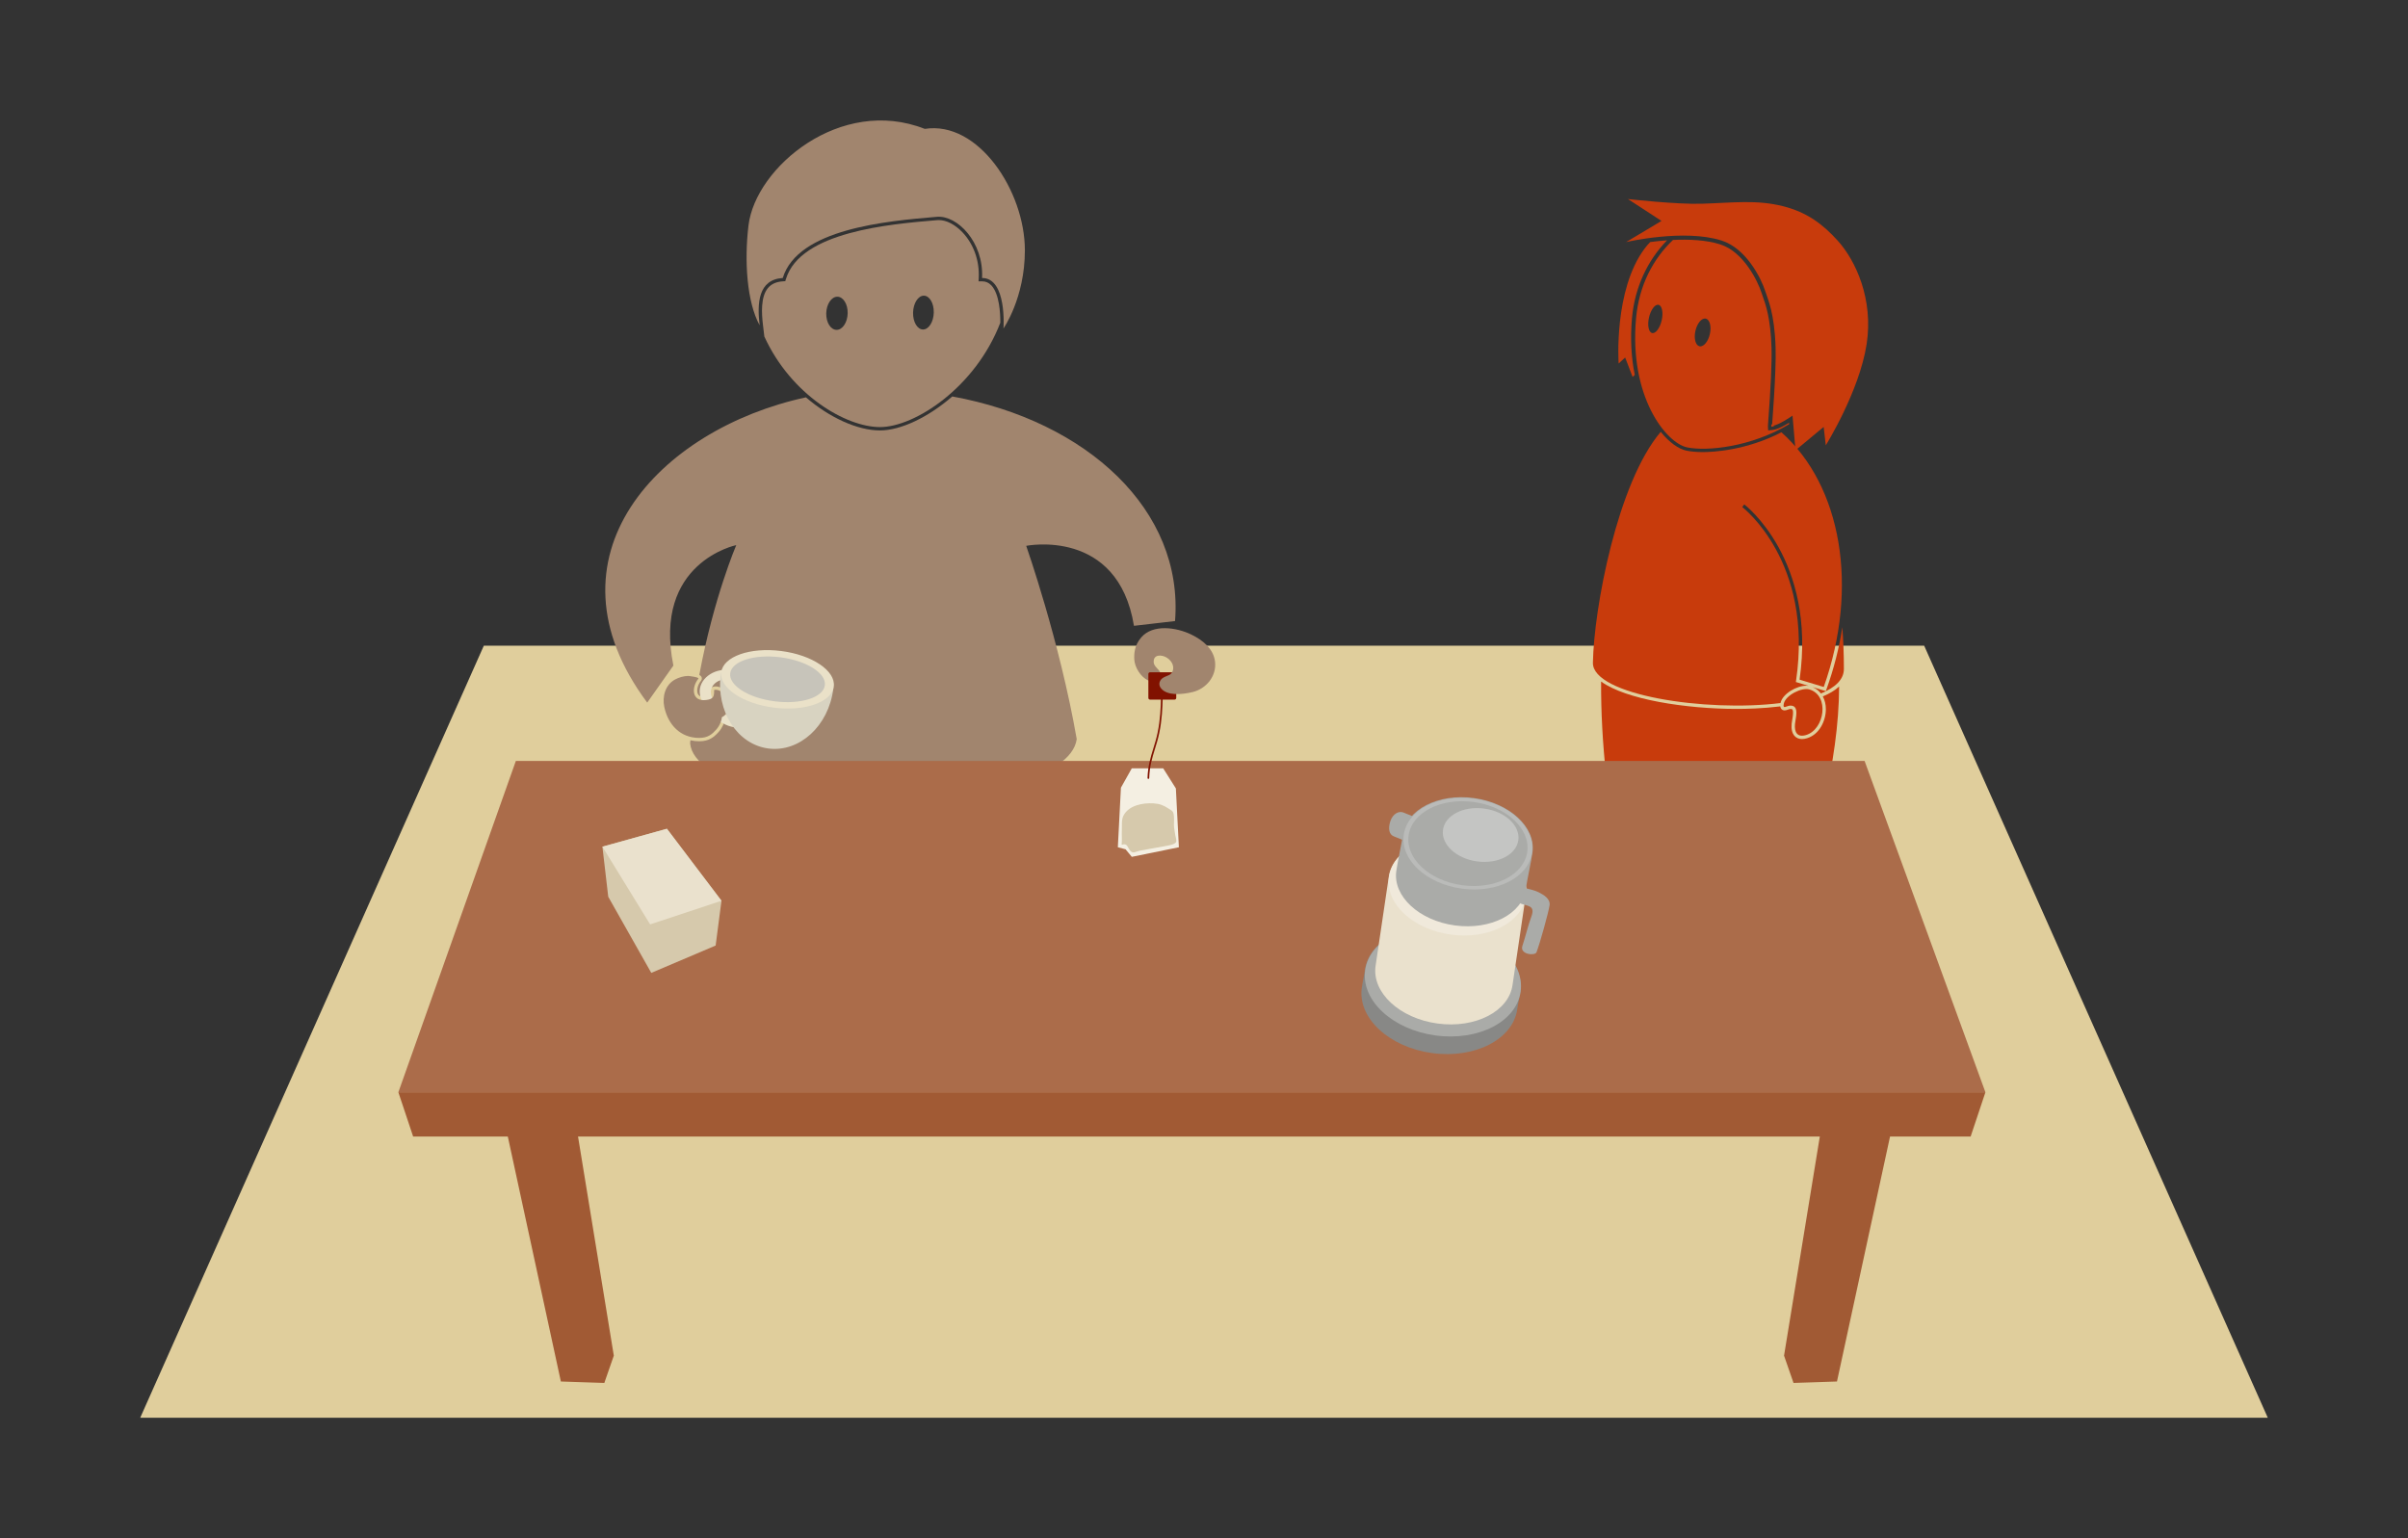 <?xml version="1.0" encoding="utf-8"?>
<!-- Generator: Adobe Illustrator 15.0.2, SVG Export Plug-In . SVG Version: 6.00 Build 0)  -->
<!DOCTYPE svg PUBLIC "-//W3C//DTD SVG 1.1//EN" "http://www.w3.org/Graphics/SVG/1.1/DTD/svg11.dtd">
<svg version="1.1" id="Layer_1" xmlns="http://www.w3.org/2000/svg" xmlns:xlink="http://www.w3.org/1999/xlink" x="0px" y="0px"
	 width="720px" height="460px" viewBox="0 0 720 460" enable-background="new 0 0 720 460" xml:space="preserve">
<rect x="0" y="0" width="720" height="460" fill="#333333" stroke="none"/>
<polygon fill="#E0CE9C" points="678.075,423.973 41.925,423.973 144.661,193.102 575.339,193.102 "/>
<g>
	<g>
		<path fill="#C83B0C" d="M530.847,282.836c-2.047,0.344-6.77,0.998-8.488-0.039c-3.701-2.236,2.209-4.893,5.211-5.863
			C535.276,274.439,539.979,281.305,530.847,282.836z"/>
		<path fill="#C83B0C" d="M489.253,272.168c-2.064,0.213-6.822,0.578-8.47-0.566c-3.556-2.459,2.507-4.744,5.565-5.529
			C494.194,264.062,498.464,271.203,489.253,272.168z"/>
		<path fill="#C83B0C" d="M546.091,206.227l-0.16,0.447l-4.005-1.215c1.025,0.426,1.882,1.078,2.536,1.924
			c4.25-1.75,6.865-4.17,6.867-7.336c0.003-4.412-0.17-8.551-0.47-12.502C549.929,193.713,548.337,199.973,546.091,206.227z"/>
		<g>
			<path fill="#C83B0C" d="M536.927,211.918c-0.236-0.562-0.713-0.924-1.59-0.91c-1.146,0.018-2.385,1.297-1.963-0.621
				c0.543-2.475,5.346-4.893,7.633-4.213c6.131,1.822,4.545,11.965-0.986,13.633c-2.682,0.809-3.547-0.908-3.314-3.291
				C536.831,215.248,537.435,213.125,536.927,211.918z"/>
			<g>
				<g>
					<path fill="#C83B0C" d="M545.03,208.262c0.578,1.076,0.906,2.355,0.91,3.803c0.006,3.477-1.926,7.582-5.631,8.699
						c-0.539,0.164-1.047,0.246-1.508,0.246c-0.906,0-1.676-0.318-2.223-0.924c-0.725-0.799-1.025-2.066-0.867-3.668
						c0.035-0.361,0.104-0.766,0.174-1.195c0.162-0.967,0.383-2.291,0.119-2.918c-0.055-0.133-0.125-0.297-0.65-0.297h-0.002
						c-0.201,0.002-0.492,0.107-0.75,0.199c-0.336,0.121-0.652,0.234-0.996,0.234c-0.41,0-0.768-0.166-1.012-0.469
						c-0.174-0.217-0.246-0.467-0.277-0.727c-5.276,0.643-10.264,0.752-13.023,0.752c-15.144,0-33.211-2.809-40.557-8.189
						c-0.098,18.203,2.012,37.154,6.426,60.227l8.148,0.309c5.525-18.777,10.441-27.143,17.979-36.203
						c8.012,11.209,11.65,25.365,16.17,46.586l7.434,0.166c7.892-22.41,14.907-46.713,15.012-69.594
						C548.647,206.482,546.966,207.457,545.03,208.262z"/>
				</g>
			</g>
		</g>
		<g>
			<g>
				<path fill="#C83B0C" d="M493.417,72.386c-0.576,0.592-1.134,1.234-1.662,1.939c-9.316,12.455-7.775,34.385-7.775,34.385
					l1.945-1.797l2.23,5.797l0.646-0.596c-1.012-4.98-1.406-10.686-0.826-17.061c0.824-9.072,4.619-17.16,10.48-23.186
					C496.657,72,494.946,72.183,493.417,72.386z"/>
			</g>
		</g>
		<g>
			<path fill="#C83B0C" d="M514.763,71.935c7.346,2.346,11.814,11.227,13.086,15.225c0.732,2.289,2.758,6.496,3.059,16.793
				c0.223,7.693-1.082,23.275-1.072,23.428c2.049-0.199,6.139-3.092,6.139-3.092l0.885,10.381l8.424-7.004l0.631,5.502
				c0,0,10.012-16.045,12.211-30.223c2.086-13.469-3.27-25.002-8.588-30.914c-4.414-4.906-9.189-8.545-16.381-10.359
				c-7.957-2.012-14.918-1.033-24.375-0.744c-7.533,0.232-22.021-1.406-22.021-1.406l10.035,6.545l-10.576,6.322
				C486.218,72.388,503.573,68.357,514.763,71.935z"/>
		</g>
		<g>
			<path fill="#C83B0C" d="M528.683,126.408c0.793-10.518,1.133-18.059,1.006-22.422c-0.25-8.699-1.736-12.873-2.621-15.369
				c-0.148-0.404-0.275-0.766-0.375-1.088c-1.043-3.254-5.273-12.189-12.297-14.434c-4.227-1.352-9.41-1.566-14.162-1.336
				c-5.916,5.605-10.148,13.529-11.045,23.402c-2.133,23.564,9.033,37.344,15.273,38.627c5.977,1.225,19.135-0.107,30.508-6.936
				l-0.039-0.428c-1.209,0.742-2.824,1.637-4.115,1.996c-0.309,0.09-0.6,0.146-0.863,0.172l-1.264,0.125l-0.07-1.268
				C528.61,127.349,528.61,127.349,528.683,126.408z M493.054,94.943c0.531-2.33,1.812-4.023,2.861-3.785
				c1.045,0.236,1.467,2.32,0.936,4.65c-0.533,2.33-1.814,4.021-2.861,3.783C492.95,99.353,492.521,97.273,493.054,94.943z
				 M511.259,99.91c-0.525,2.281-1.91,3.91-3.107,3.641c-1.188-0.273-1.732-2.34-1.213-4.623c0.521-2.285,1.908-3.912,3.102-3.641
				C511.226,95.556,511.772,97.626,511.259,99.91z"/>
			<g>
				<path fill="#C83B0C" d="M529.856,127.599c0.193-0.02,0.41-0.066,0.642-0.131c-0.278-0.217-0.562-0.428-0.845-0.641
					c-0.027,0.355-0.037,0.488-0.036,0.568l0.013,0.225L529.856,127.599z"/>
				<path fill="#C83B0C" d="M545.31,205.441c10.578-29.901,5.311-60.165-12.658-76.165c-10.559,5.449-20.492,5.918-23.473,5.918
					c-1.883,0-3.537-0.143-4.919-0.426c-2.303-0.475-5.087-2.398-7.7-5.621c-12.983,15.266-19.991,52.875-20.275,69.042
					c-0.17,9.658,33.814,14.854,56.102,12.053c0.004-0.023,0.008-0.047,0.012-0.07c0.594-2.705,4.812-5.113,7.72-5.113
					c0.22,0,0.431,0.014,0.632,0.043l-3.781-1.148l0.062-0.428c5.229-35.518-15.879-51.729-16.094-51.889l0.598-0.801
					c0.219,0.162,21.634,16.572,16.547,52.411L545.31,205.441z"/>
			</g>
		</g>
	</g>
</g>
<g>
	<g>
		<g>
			<g>
				<g>
					<path fill="#A1856E" d="M363.312,197.982c-0.41-3.971-3.709-6.566-7.084-8.211c-4.473-2.18-11.525-3.219-15.014,0.865
						c-2.061,2.413-2.143,4.934-2.055,6.571c0.129,2.371,1.918,5.275,4.18,6.293c1.676,0.754,4.405-0.758,3.434-2.662
						c-0.076-0.148-0.178-0.291-0.297-0.426c-0.672-0.775-1.477-1.418-1.52-2.43c-0.1-2.383,2.465-2.242,3.939-1.297
						c1.354,0.867,1.969,2.107,1.902,3.215c3.615,1.021,7.229,3.168,10.844,3.797C362.856,202.119,363.532,200.133,363.312,197.982z
						"/>
				</g>
				<g>
					<path fill="#A1856E" d="M306.442,74.861c0.002-17.729-13.93-38.832-29.932-36.318c-25.152-9.902-50.616,11.465-52.71,28.879
						c-1.279,10.633-0.494,22.912,3.334,29.863c-0.786-6.596-0.451-13.678,6.91-14.152c4.511-14.721,30.979-17.027,46.12-18.299
						c5.996-0.502,14.006,7.49,13.475,18.299c7.5,0,6.402,15.098,6.402,15.098S306.44,89.132,306.442,74.861z"/>
					<g>
						<path fill="#A1856E" d="M296.433,85.361c-0.77-0.826-1.684-1.229-2.793-1.229h-1.05l0.052-1.049
							c0.252-5.141-1.525-10.109-4.879-13.633c-2.203-2.312-4.773-3.639-7.055-3.639c-0.154,0-0.309,0.006-0.459,0.018
							c-14.297,1.201-40.908,3.434-45.248,17.596l-0.202,0.66l-0.689,0.045c-2.008,0.129-3.478,0.785-4.492,2.006
							c-2.198,2.643-1.903,7.561-1.489,11.031l0.413,3.471c8.029,17.537,24.43,27.082,34.583,27.082
							c10.376,0,28.508-11.809,35.972-31.209C299.114,93.681,298.838,87.947,296.433,85.361z M250.163,98.642
							c-1.777,0.012-3.166-2.199-3.115-4.936c0.057-2.734,1.541-4.963,3.303-4.973c1.766-0.01,3.16,2.195,3.107,4.939
							C253.405,96.41,251.927,98.634,250.163,98.642z M276.007,98.539c-1.713,0.006-3.053-2.25-2.998-5.045
							c0.061-2.795,1.498-5.064,3.207-5.074c1.709-0.006,3.045,2.252,2.986,5.045C279.146,96.259,277.7,98.525,276.007,98.539z"/>
					</g>
				</g>
			</g>
		</g>
		<g>
			<g>
				<g>
					<g>
						<path fill="#A1856E" d="M284.737,118.558c-7.133,6.197-15.389,10.162-21.613,10.162c-6.717,0-15.053-3.793-22.149-9.896
							c-43.975,9.506-79.963,47.66-47.455,91.29l7.825-11.082c-6.228-30.893,18.798-36.016,18.798-36.016
							s-6.794,15.824-11.049,38.821c0.3,0.158,0.537,0.35,0.648,0.588c0.183,0.387,0.125,0.836-0.148,1.168
							c-1.005,1.229-1.403,2.914-0.927,3.92c0.278,0.588,0.847,0.873,1.738,0.873c0.19,0,0.395-0.014,0.607-0.041
							c1.48-0.193,1.552-0.287,1.516-1.98l-0.016-0.738l0.7-0.232c0.252-0.084,0.523-0.127,0.808-0.127
							c1.676,0,3.742,1.549,4.605,3.455c1.036,2.295,0.2,5.045-1.855,6.395c-0.188,1.01-0.778,2.516-1.834,3.697
							c-1.349,1.508-2.811,2.859-5.863,2.859c-0.919,0-1.798-0.109-2.641-0.303c-0.027,0.32-0.06,0.635-0.085,0.955
							c2.57,23.17,112.331,22.248,115.597-1.297c-5.084-29.307-15.107-57.797-15.107-57.797s27.393-5.535,32.223,23.918
							l12.281-1.424C353.972,152.578,325.019,125.9,284.737,118.558z"/>
					</g>
				</g>
			</g>
			<g>
				<path fill="#EAE1C8" d="M217.902,200.383c-4.505-0.57-9.126,2.734-8.656,6.975c0.473,4.266,5.736,9.533,10.242,10.107
					c4.504,0.572,5.055-4.145,5.592-8.377C225.618,204.855,222.406,200.957,217.902,200.383z M219.814,214.9
					c-2.998-0.383-6.555-4.186-7.18-7.145c-0.586-2.775,2.093-4.918,5.09-4.535c2.997,0.381,4.986,2.703,4.627,5.52
					C221.993,211.555,222.811,215.281,219.814,214.9z"/>
			</g>
			<path fill="#A1856E" d="M214.191,218.146c1.115-1.248,1.639-2.93,1.645-3.645c1.986-1.002,2.737-3.469,1.879-5.369
				c-0.785-1.732-2.888-3.223-4.187-2.791c0.044,2.043-0.253,2.715-2.386,2.994c-4.361,0.566-4.431-3.801-2.322-6.377
				c0.355-0.432-2.838-0.832-3.069-0.824c-1.343,0.033-2.741,0.438-3.921,1.074c-2.907,1.57-3.869,5.115-3.199,8.229
				c1.157,5.369,4.861,9.234,10.442,9.234C211.689,220.672,212.928,219.559,214.191,218.146z"/>
			<g>
				<path fill="#D8D3C1" d="M249.153,206.049c-1.402,11.014-10.071,18.975-19.364,17.791s-15.691-11.062-14.289-22.076
					c0.521-4.096,8.188-4.176,17.481-2.992C242.273,199.955,249.591,202.623,249.153,206.049z"/>
				
					<ellipse transform="matrix(0.992 0.126 -0.126 0.992 27.531 -27.729)" fill="#EAE1C8" cx="232.415" cy="203.221" rx="16.963" ry="8.539"/>
				
					<ellipse transform="matrix(0.992 0.126 -0.126 0.992 27.535 -27.733)" fill="#C7C4BA" cx="232.414" cy="203.22" rx="14.262" ry="6.638"/>
			</g>
		</g>
	</g>
	<g>
		<polygon fill="#A15A34" points="589.228,339.883 123.531,339.883 119.113,326.631 593.646,326.631 		"/>
		<polygon fill="#AB6C4A" points="593.646,326.631 119.113,326.631 154.242,227.553 557.517,227.553 		"/>
		<polygon fill="#A15A34" points="549.261,413.135 536.271,413.566 533.435,405.404 545.212,333.258 566.562,333.258 		"/>
		<polygon fill="#A15A34" points="167.702,413.135 180.694,413.566 183.531,405.404 171.752,333.258 150.402,333.258 		"/>
	</g>
	<g>
		<g>
			<polygon fill="#F4EFE2" points="352.493,253.369 338.41,256.238 336.548,253.979 334.237,253.369 335.159,235.559 
				338.41,229.764 347.798,229.764 351.591,235.775 			"/>
			<path fill="#D6C9AC" d="M335.368,252.588c0.182-1.324-0.02-2.887,0.066-4.26c0.082-1.361-0.174-3.072,0.455-4.348
				c1.549-3.146,5.76-3.932,9.035-3.738c1.793,0.107,3.01,0.586,4.453,1.543c0.84,0.557,1.35,0.645,1.549,1.691
				c0.199,1.02,0.09,2.152,0.09,3.205c-0.002,0.982,0.25,1.811,0.346,2.779c0.066,0.648,0.443,1.537,0.348,2.17
				c-0.148,0.984-2.744,1.281-3.67,1.457c-2.416,0.469-4.885,0.844-7.285,1.322c-1.115,0.223-1.994,1.049-2.889-0.082
				c-0.665-0.844-0.828-2.225-2.238-1.74H335.368z"/>
		</g>
		<path fill="#811200" d="M343.364,232.932c-0.002,0-0.005,0-0.008,0c-0.138-0.004-0.246-0.119-0.242-0.258
			c0.119-3.613,0.904-6.152,1.734-8.844c0.447-1.447,0.91-2.943,1.266-4.637c0.836-3.988,0.945-7.535,1.033-10.385
			c0.035-1.148,0.064-2.141,0.137-3.02c0.012-0.139,0.137-0.238,0.27-0.229c0.139,0.01,0.24,0.131,0.229,0.27
			c-0.07,0.865-0.102,1.852-0.136,2.994c-0.088,2.869-0.197,6.441-1.043,10.473c-0.36,1.715-0.826,3.223-1.277,4.682
			c-0.82,2.656-1.596,5.166-1.712,8.711C343.61,232.826,343.499,232.932,343.364,232.932z"/>
		<g>
			<path fill="#811200" d="M351.702,208.719c0,0.275-0.225,0.5-0.5,0.5h-7.338c-0.275,0-0.5-0.225-0.5-0.5v-7.172
				c0-0.275,0.225-0.5,0.5-0.5h7.338c0.275,0,0.5,0.225,0.5,0.5V208.719z"/>
		</g>
		<path fill="#A1856E" d="M350.106,201.498c-0.623,0.635-2.299,0.805-3.012,1.797c-0.609,0.848-0.578,1.768,0.096,2.588
			c1.768,2.154,5.941,1.908,9.418,1.074c1.994-0.48,3.795-1.656,5.033-3.26c0-5.07-6.111-5.445-10.844-3.797
			C350.763,200.498,350.538,201.057,350.106,201.498z"/>
	</g>
</g>
<g>
	<polygon fill="#D6C9AC" points="215.725,269.373 199.411,247.842 180.121,253.203 181.867,268.178 194.736,290.938 
		213.979,282.762 	"/>
	<polygon fill="#EAE1CD" points="215.725,269.373 194.391,276.438 180.121,253.203 199.411,247.842 	"/>
</g>
<g>
	<g>
		<path fill="#888886" d="M433.567,277.023c-12.836-1.748-24.236,4.131-25.463,13.131c-0.215,1.572-0.682,3.494-0.928,5.299
			c-1.227,9.002,8.186,17.719,21.02,19.467c12.838,1.75,24.238-4.131,25.465-13.131c0.215-1.574,0.682-3.492,0.928-5.299
			C455.815,287.49,446.405,278.773,433.567,277.023z"/>
		
			<ellipse transform="matrix(0.991 0.135 -0.135 0.991 43.566 -55.568)" fill="#AAABA8" cx="431.347" cy="293.322" rx="23.457" ry="16.452"/>
	</g>
	<path fill="#EAE1CD" d="M437.677,250.715c-11.314-1.541-21.361,3.641-22.443,11.574c-0.188,1.385-3.727,25.047-3.943,26.637
		c-1.08,7.934,7.215,15.615,18.527,17.156c11.314,1.543,21.361-3.641,22.443-11.574c0.188-1.385,3.725-25.045,3.943-26.637
		C457.283,259.939,448.989,252.258,437.677,250.715z"/>
	
		<ellipse transform="matrix(0.991 0.135 -0.135 0.991 39.774 -56.394)" fill="#F0E9DB" cx="435.719" cy="265.08" rx="20.675" ry="14.498"/>
	<path fill="#AAABA8" d="M420.478,251.605c1.283,0.5,2.93-0.975,3.676-3.293c0.746-2.32,0.457-3.338-0.827-3.838
		c-0.456-0.178-3.261-1.318-3.757-1.512c-1.283-0.5-3.123,0.342-3.869,2.66s-0.264,3.971,1.02,4.471
		C417.177,250.271,419.979,251.412,420.478,251.605z"/>
	<path fill="#AAABA8" d="M458.224,254.881c1.021-7.504-6.822-14.768-17.521-16.225c-10.699-1.459-20.201,3.443-21.225,10.943
		c-0.361,2.664-1.59,8.023-1.986,10.924c-1.021,7.5,6.822,14.766,17.521,16.225c10.699,1.457,20.203-3.443,21.225-10.945
		C456.601,263.139,457.829,257.779,458.224,254.881z"/>
	
		<ellipse transform="matrix(0.991 0.135 -0.135 0.991 38.061 -56.924)" fill="#BABBB9" cx="438.852" cy="252.24" rx="19.362" ry="13.577"/>
	
		<ellipse transform="matrix(0.991 0.135 -0.135 0.991 38.067 -56.932)" fill="#AAABA8" cx="438.851" cy="252.24" rx="17.912" ry="12.56"/>
	
		<ellipse transform="matrix(0.991 0.135 -0.135 0.991 37.747 -57.462)" fill="#C4C5C3" cx="442.662" cy="249.655" rx="11.367" ry="7.971"/>
	<path fill="#AAABA8" d="M460.042,266.82c1.621,0.822,3.584,1.994,3.277,3.951c-0.361,2.299-2.832,11.186-3.898,14
		c-0.43,1.135-5.076,0.68-4.223-1.891c0.902-2.709,1.721-6.182,2.678-8.758c1.332-3.578-1.334-3.076-3.607-4.07
		c-0.764-1.781,0.086-4.021,1.355-4.59C457.466,265.986,458.804,266.195,460.042,266.82z"/>
</g>
</svg>
